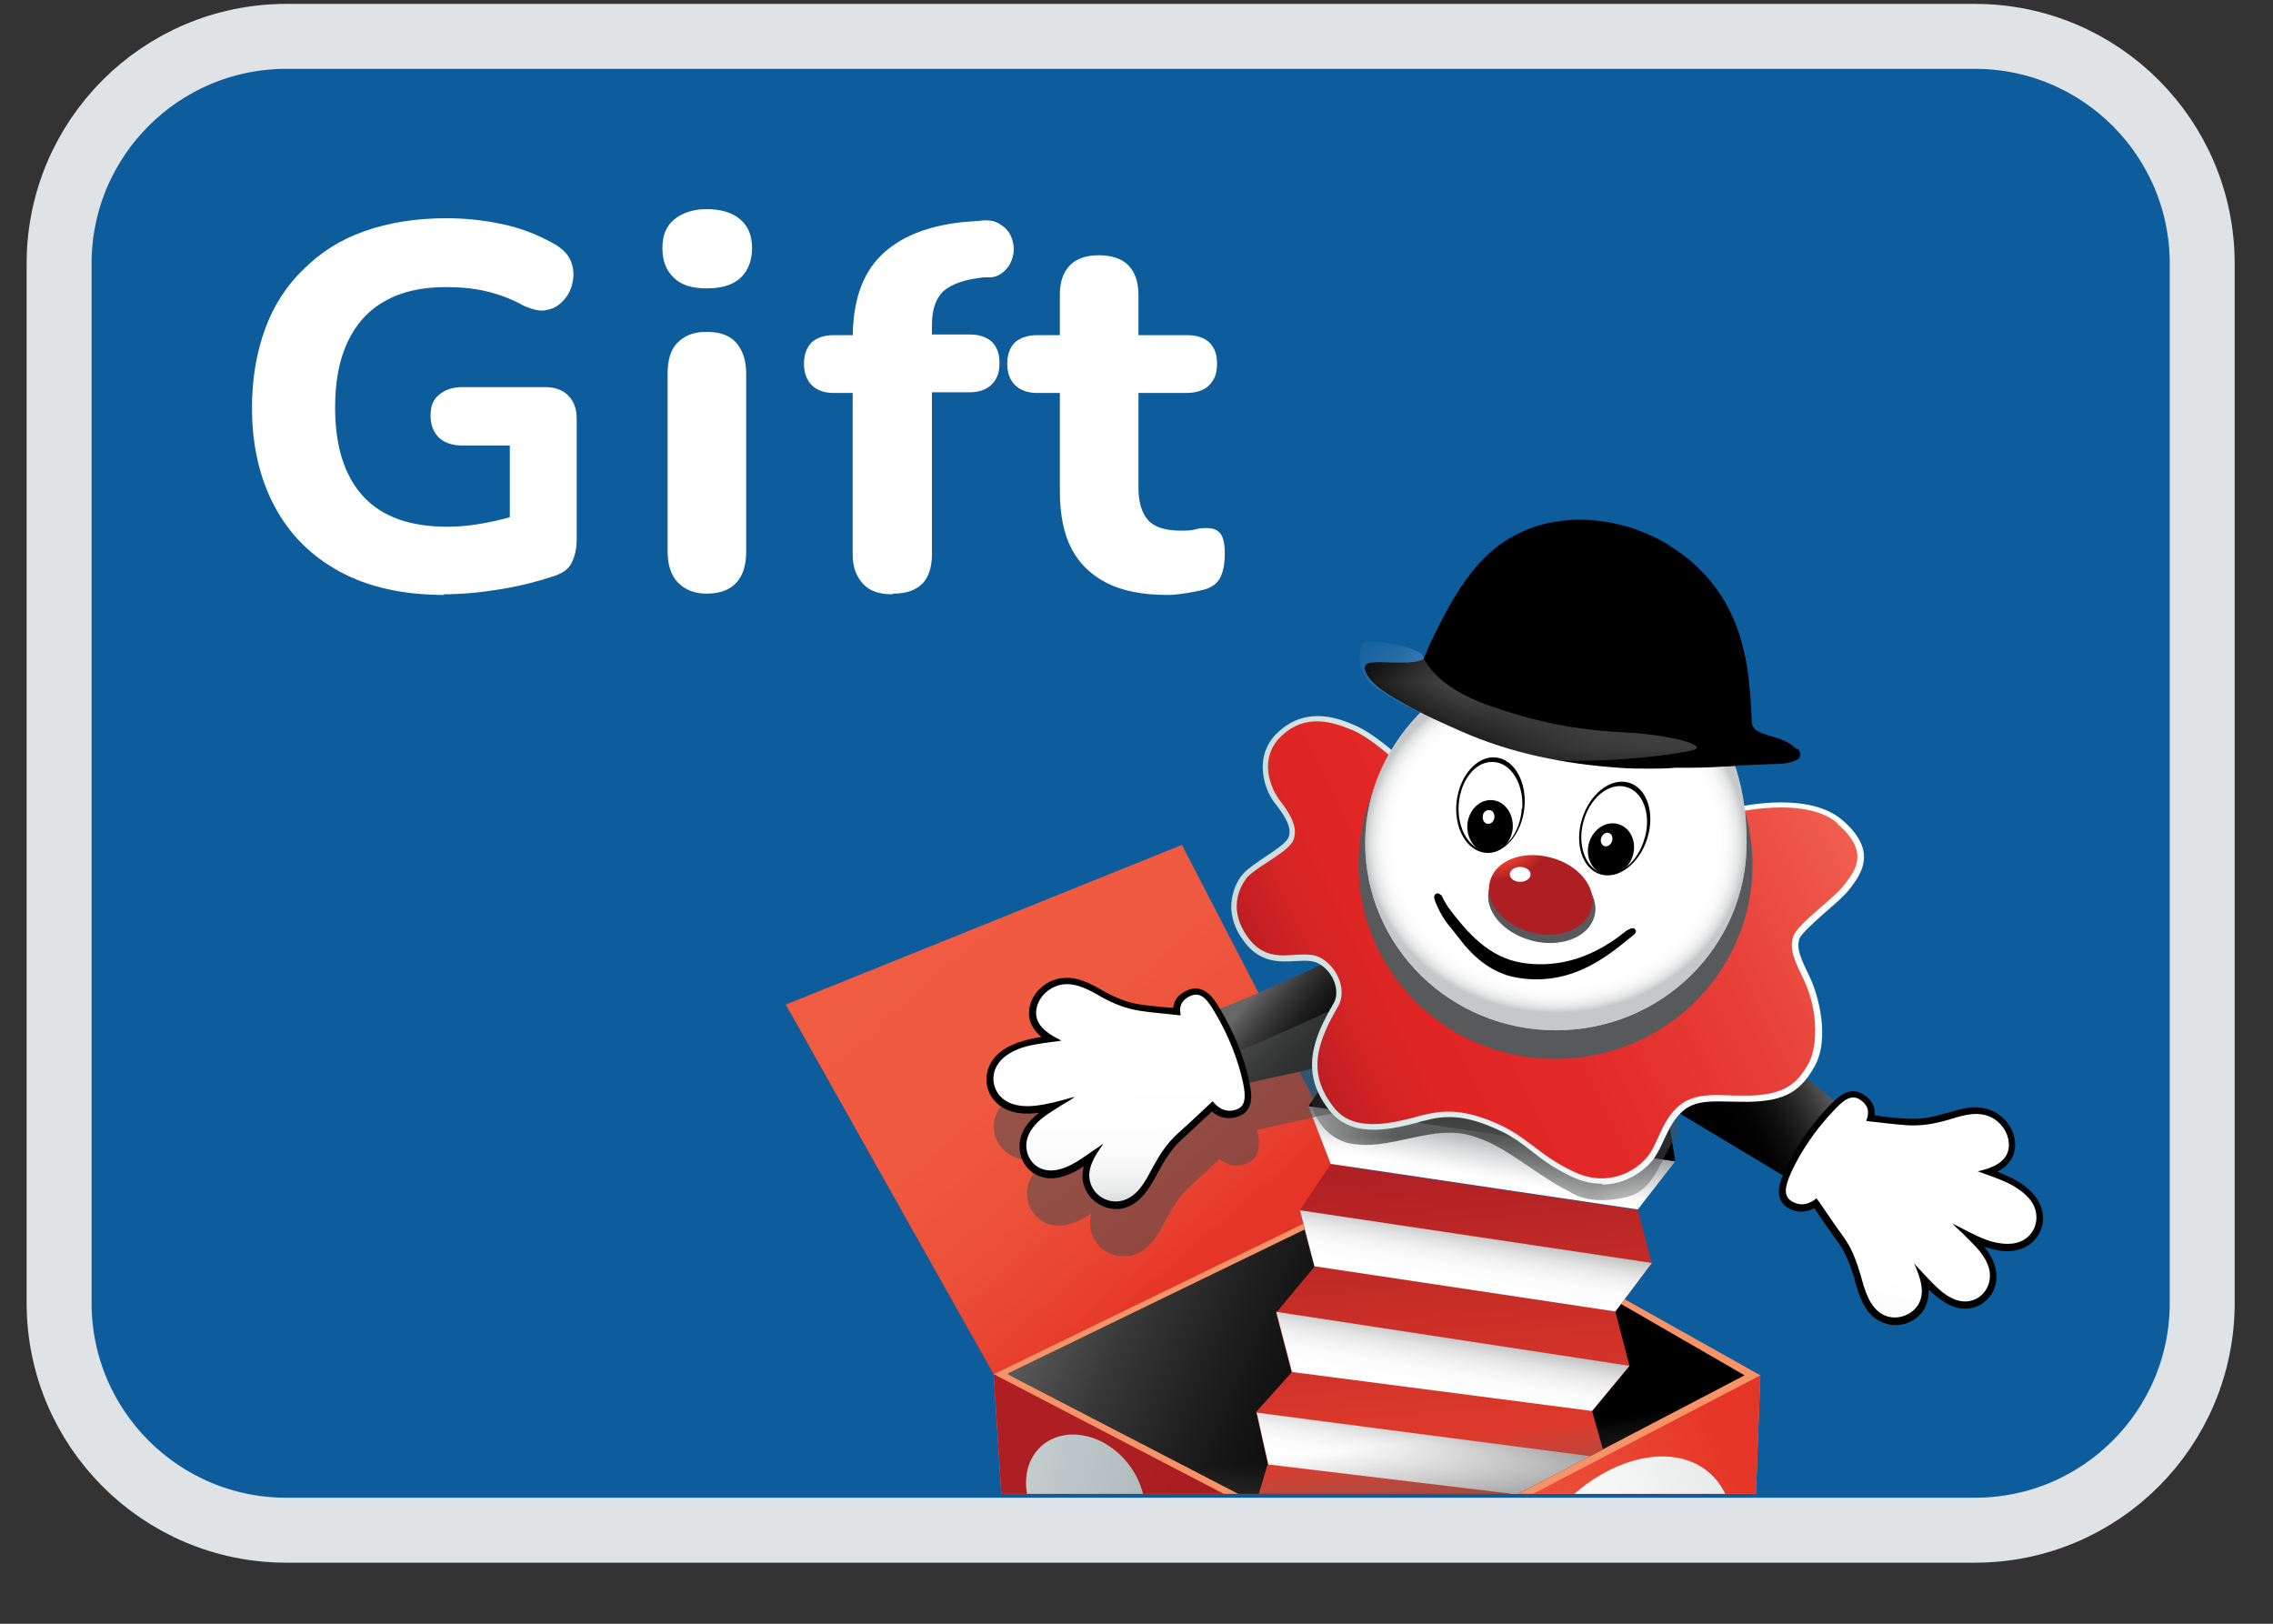 <svg width="35" height="25" viewBox="0 0 35 25" fill="none" xmlns="http://www.w3.org/2000/svg">
<rect x="0" y="0" width="35" height="25" fill="#333333" stroke="none"/>
<path d="M30.41 0.56H4.41C2.477 0.56 0.91 2.127 0.91 4.06V20.06C0.91 21.993 2.477 23.56 4.41 23.56H30.41C32.343 23.56 33.91 21.993 33.91 20.06V4.06C33.91 2.127 32.343 0.56 30.41 0.56Z" fill="#0D5D9D"/>
<path d="M30.41 0.56H4.41C2.477 0.56 0.91 2.127 0.91 4.06V20.06C0.91 21.993 2.477 23.56 4.41 23.56H30.41C32.343 23.56 33.91 21.993 33.91 20.06V4.06C33.91 2.127 32.343 0.56 30.41 0.56Z" stroke="#DFE3E6"/>
<path d="M6.84 9.16C6.21 9.16 5.67 9.04 5.23 8.8C4.79 8.56 4.46 8.23 4.23 7.8C4 7.37 3.88 6.86 3.88 6.28C3.88 5.83 3.95 5.43 4.08 5.07C4.21 4.71 4.41 4.4 4.67 4.15C4.93 3.89 5.24 3.69 5.61 3.56C5.98 3.43 6.4 3.36 6.87 3.36C7.16 3.36 7.45 3.39 7.73 3.45C8.02 3.51 8.3 3.62 8.56 3.77C8.67 3.84 8.75 3.92 8.79 4.02C8.83 4.12 8.84 4.22 8.82 4.33C8.8 4.44 8.76 4.53 8.69 4.61C8.62 4.69 8.54 4.75 8.43 4.77C8.33 4.8 8.21 4.77 8.07 4.71C7.89 4.61 7.71 4.54 7.51 4.49C7.31 4.44 7.09 4.42 6.87 4.42C6.49 4.42 6.18 4.49 5.92 4.64C5.67 4.78 5.48 4.99 5.35 5.27C5.22 5.55 5.16 5.88 5.16 6.28C5.16 6.88 5.31 7.34 5.6 7.65C5.89 7.96 6.32 8.11 6.89 8.11C7.08 8.11 7.27 8.09 7.48 8.05C7.69 8.01 7.89 7.96 8.08 7.89L7.85 8.4V6.86H7.13C6.97 6.86 6.85 6.82 6.76 6.74C6.68 6.66 6.63 6.55 6.63 6.4C6.63 6.25 6.67 6.15 6.76 6.08C6.85 6 6.97 5.96 7.13 5.96H8.38C8.54 5.96 8.66 6 8.75 6.09C8.84 6.18 8.88 6.3 8.88 6.45V8.31C8.88 8.45 8.85 8.57 8.8 8.67C8.75 8.77 8.65 8.83 8.53 8.87C8.29 8.95 8.02 9.02 7.72 9.07C7.42 9.12 7.12 9.15 6.83 9.15L6.84 9.16Z" fill="white"/>
<path d="M10.88 4.44C10.66 4.44 10.49 4.39 10.38 4.28C10.26 4.17 10.2 4.02 10.2 3.82C10.2 3.62 10.26 3.48 10.38 3.38C10.5 3.28 10.67 3.22 10.88 3.22C11.09 3.22 11.28 3.27 11.4 3.38C11.52 3.48 11.58 3.63 11.58 3.82C11.58 4.01 11.52 4.17 11.4 4.28C11.28 4.39 11.11 4.44 10.88 4.44ZM10.88 9.14C10.69 9.14 10.55 9.08 10.44 8.97C10.33 8.86 10.28 8.69 10.28 8.49V5.75C10.28 5.54 10.33 5.37 10.44 5.27C10.55 5.16 10.69 5.11 10.88 5.11C11.08 5.11 11.23 5.16 11.33 5.27C11.43 5.38 11.49 5.54 11.49 5.75V8.49C11.49 8.7 11.44 8.86 11.34 8.97C11.24 9.08 11.09 9.14 10.88 9.14Z" fill="white"/>
<path d="M13.74 9.15C13.54 9.15 13.39 9.1 13.29 8.99C13.19 8.88 13.13 8.74 13.13 8.54V6.05H12.84C12.69 6.05 12.58 6.01 12.5 5.93C12.42 5.85 12.38 5.74 12.38 5.6C12.38 5.46 12.42 5.35 12.5 5.27C12.58 5.2 12.69 5.16 12.84 5.16H13.48L13.13 5.48V5.22C13.13 4.65 13.27 4.23 13.56 3.94C13.85 3.65 14.27 3.48 14.82 3.42L15.08 3.4C15.22 3.38 15.33 3.4 15.41 3.46C15.49 3.51 15.55 3.58 15.58 3.67C15.61 3.76 15.62 3.84 15.6 3.93C15.58 4.02 15.54 4.1 15.48 4.16C15.42 4.22 15.35 4.26 15.26 4.27H15.15C14.86 4.3 14.66 4.37 14.53 4.48C14.41 4.59 14.35 4.77 14.35 5V5.28L14.21 5.15H14.93C15.08 5.15 15.19 5.19 15.27 5.26C15.35 5.34 15.39 5.44 15.39 5.59C15.39 5.74 15.35 5.84 15.27 5.92C15.19 6 15.07 6.04 14.93 6.04H14.35V8.53C14.35 8.94 14.15 9.14 13.75 9.14L13.74 9.15Z" fill="white"/>
<path d="M17.97 9.16C17.6 9.16 17.29 9.1 17.05 8.98C16.81 8.86 16.62 8.68 16.5 8.45C16.38 8.22 16.32 7.92 16.32 7.56V6.05H15.97C15.83 6.05 15.71 6.01 15.63 5.93C15.55 5.85 15.51 5.74 15.51 5.6C15.51 5.46 15.55 5.35 15.63 5.27C15.71 5.2 15.83 5.16 15.97 5.16H16.32V4.54C16.32 4.34 16.37 4.19 16.48 4.08C16.58 3.98 16.73 3.93 16.92 3.93C17.11 3.93 17.27 3.98 17.37 4.08C17.47 4.18 17.53 4.33 17.53 4.54V5.16H18.27C18.43 5.16 18.54 5.2 18.62 5.27C18.7 5.35 18.74 5.45 18.74 5.6C18.74 5.75 18.7 5.85 18.62 5.93C18.54 6.01 18.42 6.05 18.27 6.05H17.53V7.51C17.53 7.73 17.58 7.9 17.68 8.01C17.78 8.12 17.95 8.17 18.18 8.17C18.26 8.17 18.34 8.17 18.41 8.15C18.48 8.13 18.54 8.13 18.59 8.13C18.66 8.13 18.73 8.15 18.78 8.2C18.83 8.25 18.86 8.36 18.86 8.53C18.86 8.66 18.84 8.78 18.8 8.87C18.76 8.97 18.68 9.03 18.57 9.07C18.5 9.09 18.4 9.11 18.28 9.13C18.16 9.15 18.06 9.16 17.98 9.16H17.97Z" fill="white"/>
<g clip-path="url(#clip0_2147_420)">
<path d="M15.3 21.156L15.671 26.896L21.232 30.772L26.876 27.324L27.106 21.175L24.784 19.873L21.277 18.143" fill="#F79366"/>
<path d="M20.989 18.392L15.3 21.156L12.101 15.467L18.192 13.047L20.989 18.392Z" fill="#E12726"/>
<path d="M12.101 15.467L18.199 13.009L20.989 18.392L15.3 21.156L12.101 15.467Z" fill="url(#paint0_linear_2147_420)"/>
<path d="M26.876 27.324L21.232 30.772L21.226 24.24L27.107 21.175L26.876 27.324Z" fill="url(#paint1_linear_2147_420)"/>
<path d="M15.3 21.156L21.226 24.24L21.232 30.772L15.671 26.896L15.3 21.156Z" fill="url(#paint2_linear_2147_420)"/>
<path d="M15.582 21.195L21.226 24.119L26.863 21.175L24.752 19.956L21.302 18.341L15.511 21.15" fill="url(#paint3_linear_2147_420)"/>
<path d="M17.63 23.244C17.63 23.768 17.22 24.087 16.714 23.966C16.209 23.845 15.799 23.334 15.799 22.829C15.799 22.325 16.209 21.999 16.714 22.108C17.22 22.216 17.63 22.727 17.63 23.244Z" fill="url(#paint4_linear_2147_420)"/>
<path d="M26.684 23.57C26.684 24.489 25.929 25.524 24.995 25.881C24.061 26.239 23.305 25.779 23.305 24.853C23.305 23.927 24.061 22.893 24.995 22.542C25.929 22.191 26.684 22.651 26.684 23.57Z" fill="url(#paint5_linear_2147_420)"/>
<path d="M20.631 14.746L20.279 14.88C20.221 14.912 20.163 14.937 20.106 14.963C19.831 15.084 19.562 15.205 19.287 15.327C19.178 15.378 18.89 15.486 18.704 15.563C18.608 15.601 18.538 15.627 18.538 15.627L18.986 16.757L19.159 16.674V16.687L19.562 16.597C19.76 16.553 19.965 16.514 20.163 16.463L20.426 16.412L20.605 15.512L20.739 14.758L20.643 14.739L20.631 14.746Z" fill="url(#paint6_linear_2147_420)"/>
<path d="M27.561 18.162L25.52 16.936L26.633 15.876L26.671 15.825L26.735 15.71L28.354 17.038" fill="url(#paint7_linear_2147_420)"/>
<path d="M24.681 22.312L24.515 21.724L25.091 21.029L24.873 20.192L25.436 19.451L25.219 18.628L20.49 17.925L20.01 18.64L20.24 19.503L19.651 20.211L19.888 21.131L19.344 21.737L19.523 22.535L19.338 23.148C19.594 23.276 21.232 24.125 21.232 24.125C21.232 24.125 24.668 22.325 24.681 22.318V22.312Z" fill="url(#paint8_linear_2147_420)"/>
<path d="M20.016 18.634L25.436 19.445L24.873 20.192L20.24 19.496" fill="url(#paint9_linear_2147_420)"/>
<path d="M19.652 20.198L25.091 21.029L24.515 21.724L19.895 21.124" fill="url(#paint10_linear_2147_420)"/>
<path d="M19.351 21.75L24.483 22.42L23.357 23.008L19.53 22.548" fill="url(#paint11_linear_2147_420)"/>
<path d="M28.937 20.339C28.7 20.205 28.623 19.937 28.559 19.713V19.694C28.495 19.503 28.431 19.298 28.297 19.119C28.201 18.985 28.034 18.749 27.945 18.615C27.945 18.615 27.945 18.609 27.938 18.602C27.766 18.692 27.625 18.653 27.529 18.596C27.292 18.449 27.42 18.168 27.478 18.034C27.631 17.696 27.881 17.325 28.156 17.038C28.284 16.904 28.476 16.7 28.706 16.859C28.828 16.942 28.879 17.044 28.866 17.172C28.898 17.172 28.924 17.178 28.956 17.185C29.09 17.204 29.231 17.217 29.365 17.223C29.545 17.236 29.73 17.21 29.935 17.146L29.986 17.134C30.184 17.076 30.402 17.006 30.626 17.083C30.869 17.166 31.042 17.402 31.029 17.651C31.016 17.855 30.882 17.977 30.754 18.04C30.837 18.072 30.927 18.111 31.01 18.155C31.24 18.277 31.387 18.436 31.439 18.615C31.503 18.832 31.413 19.056 31.228 19.177C31.068 19.279 30.85 19.292 30.6 19.209C30.581 19.209 30.562 19.196 30.549 19.19C30.69 19.362 30.754 19.535 30.741 19.701C30.722 19.911 30.575 20.084 30.377 20.135C30.197 20.179 30.012 20.122 29.82 19.962C29.775 19.924 29.737 19.892 29.698 19.854C29.698 19.962 29.685 20.064 29.621 20.167C29.506 20.352 29.276 20.435 29.078 20.39C29.033 20.377 28.988 20.365 28.943 20.339H28.937ZM29.551 19.388C29.551 19.388 29.564 19.4 29.57 19.407C29.577 19.413 29.583 19.42 29.589 19.432C29.621 19.464 29.647 19.496 29.679 19.528C29.769 19.624 29.852 19.72 29.948 19.796C30.088 19.911 30.21 19.956 30.319 19.93C30.428 19.905 30.517 19.796 30.53 19.675C30.543 19.56 30.492 19.439 30.37 19.298C30.325 19.247 30.274 19.196 30.223 19.145L30.191 19.113C30.191 19.113 30.146 19.075 30.127 19.056C30.076 19.011 30.024 18.966 29.98 18.909L29.711 18.551L30.108 18.756C30.108 18.756 30.152 18.775 30.165 18.788L30.223 18.819C30.364 18.896 30.511 18.973 30.658 19.017C30.786 19.062 30.972 19.094 31.106 19.005C31.215 18.934 31.266 18.8 31.228 18.672C31.189 18.545 31.08 18.436 30.901 18.34C30.76 18.27 30.607 18.213 30.46 18.162L30.076 18.028L30.409 17.945C30.409 17.945 30.46 17.932 30.485 17.925C30.703 17.862 30.805 17.779 30.812 17.645C30.818 17.491 30.709 17.338 30.549 17.287C30.389 17.236 30.21 17.287 30.037 17.344L29.986 17.357C29.756 17.427 29.551 17.453 29.346 17.44C29.205 17.434 29.065 17.415 28.924 17.395C28.854 17.389 28.79 17.376 28.719 17.37L28.578 17.357L28.63 17.23C28.662 17.146 28.668 17.095 28.578 17.038C28.508 16.987 28.438 17.038 28.29 17.191C28.034 17.459 27.791 17.811 27.651 18.13C27.535 18.379 27.587 18.411 27.619 18.43C27.708 18.481 27.785 18.475 27.881 18.392L27.964 18.321L28.028 18.411C28.028 18.411 28.06 18.455 28.092 18.506C28.182 18.634 28.348 18.877 28.438 19.005C28.585 19.209 28.662 19.432 28.726 19.643V19.662C28.783 19.854 28.847 20.071 29.007 20.16C29.141 20.237 29.327 20.186 29.41 20.058C29.506 19.911 29.436 19.72 29.346 19.509L29.116 18.979L29.513 19.394L29.551 19.388Z" fill="black"/>
<path d="M28.745 17.261C28.95 17.281 29.161 17.312 29.366 17.325C29.577 17.338 29.769 17.306 29.973 17.249C30.172 17.191 30.389 17.108 30.601 17.178C30.793 17.242 30.94 17.434 30.933 17.645C30.921 17.868 30.722 17.964 30.53 18.015C30.505 18.021 30.479 18.028 30.453 18.034C30.626 18.098 30.805 18.155 30.965 18.238C31.125 18.328 31.292 18.449 31.343 18.634C31.388 18.807 31.324 18.985 31.176 19.081C31.017 19.183 30.812 19.158 30.639 19.107C30.46 19.049 30.293 18.953 30.127 18.87C30.108 18.858 30.089 18.851 30.069 18.838C30.127 18.915 30.204 18.966 30.268 19.037C30.332 19.1 30.396 19.164 30.453 19.228C30.562 19.356 30.658 19.509 30.639 19.681C30.626 19.841 30.511 19.988 30.351 20.026C30.178 20.071 30.012 19.982 29.884 19.873C29.749 19.758 29.634 19.624 29.513 19.496C29.5 19.483 29.487 19.464 29.474 19.451C29.558 19.649 29.66 19.892 29.532 20.096C29.417 20.269 29.174 20.339 28.988 20.237C28.783 20.122 28.713 19.86 28.655 19.649C28.591 19.432 28.521 19.228 28.386 19.043C28.252 18.864 27.99 18.468 27.971 18.449C27.894 18.513 27.753 18.596 27.587 18.494C27.465 18.417 27.478 18.283 27.574 18.066C27.702 17.779 27.932 17.415 28.233 17.102C28.361 16.968 28.495 16.827 28.649 16.936C28.802 17.044 28.77 17.166 28.738 17.255L28.745 17.261Z" fill="url(#paint12_linear_2147_420)"/>
<path d="M20.144 17.025L25.795 17.881L25.219 18.621L20.49 17.919" fill="url(#paint13_linear_2147_420)"/>
<g style="mix-blend-mode:multiply" opacity="0.56">
<path d="M20.739 15.467L20.387 15.601C20.33 15.633 20.272 15.659 20.215 15.684C19.939 15.806 19.671 15.927 19.396 16.048C19.3 16.093 19.076 16.182 18.896 16.253C18.8 16.093 18.653 15.863 18.404 15.972C18.269 16.029 18.193 16.119 18.18 16.246C18.148 16.246 18.122 16.246 18.09 16.24C17.956 16.227 17.815 16.214 17.681 16.195C17.502 16.17 17.329 16.106 17.137 16.004L17.092 15.978C16.913 15.876 16.714 15.767 16.478 15.787C16.222 15.812 16.004 16.01 15.966 16.253C15.934 16.457 16.036 16.597 16.151 16.693C16.062 16.706 15.972 16.725 15.883 16.751C15.627 16.821 15.454 16.942 15.364 17.108C15.255 17.306 15.294 17.549 15.454 17.702C15.588 17.836 15.799 17.894 16.055 17.868C16.075 17.868 16.094 17.868 16.113 17.862C15.934 18.002 15.838 18.149 15.819 18.315C15.793 18.526 15.902 18.73 16.081 18.819C16.247 18.902 16.439 18.883 16.663 18.768C16.714 18.743 16.759 18.717 16.804 18.685C16.778 18.788 16.772 18.896 16.817 19.011C16.893 19.215 17.092 19.343 17.303 19.343C17.348 19.343 17.399 19.337 17.444 19.324C17.706 19.247 17.841 18.998 17.943 18.794L17.956 18.775C18.052 18.596 18.161 18.417 18.327 18.264C18.448 18.155 18.66 17.957 18.775 17.849C18.775 17.849 18.775 17.849 18.781 17.843C18.928 17.97 19.076 17.957 19.184 17.919C19.44 17.83 19.389 17.542 19.357 17.396L19.671 17.325C19.869 17.281 20.074 17.242 20.272 17.191L20.535 17.14L20.714 16.24L20.848 15.486L20.752 15.467H20.739Z" fill="#4D4E4E"/>
</g>
<path d="M20.151 17.032L20.483 16.521L25.417 16.987L25.66 17.019L25.795 17.881" fill="black"/>
<path d="M17.188 18.615C16.977 18.615 16.778 18.481 16.702 18.283C16.657 18.168 16.663 18.059 16.689 17.957C16.644 17.989 16.593 18.015 16.548 18.04C16.324 18.155 16.132 18.174 15.966 18.091C15.78 18.002 15.678 17.798 15.703 17.587C15.723 17.421 15.819 17.274 15.998 17.134C15.979 17.134 15.959 17.134 15.94 17.14C15.684 17.166 15.473 17.108 15.339 16.974C15.179 16.821 15.147 16.578 15.249 16.38C15.339 16.214 15.511 16.093 15.767 16.023C15.857 15.997 15.947 15.978 16.036 15.965C15.921 15.869 15.819 15.729 15.851 15.525C15.889 15.282 16.107 15.084 16.363 15.059C16.593 15.033 16.798 15.148 16.977 15.25L17.022 15.276C17.214 15.378 17.386 15.442 17.566 15.467C17.7 15.486 17.841 15.499 17.975 15.512C18.007 15.512 18.033 15.512 18.065 15.518C18.078 15.391 18.154 15.301 18.289 15.244C18.551 15.142 18.692 15.378 18.788 15.537C18.992 15.876 19.165 16.291 19.236 16.655C19.268 16.802 19.332 17.102 19.063 17.191C18.954 17.229 18.807 17.236 18.66 17.114C18.66 17.114 18.66 17.114 18.653 17.121C18.538 17.229 18.327 17.427 18.205 17.536C18.039 17.683 17.93 17.868 17.834 18.047L17.822 18.066C17.713 18.27 17.578 18.519 17.322 18.596C17.278 18.609 17.233 18.615 17.182 18.615H17.188ZM17.412 17.217L17.073 17.683C16.938 17.874 16.83 18.04 16.894 18.206C16.951 18.353 17.118 18.436 17.265 18.398C17.444 18.347 17.546 18.142 17.642 17.97L17.655 17.951C17.758 17.759 17.879 17.555 18.071 17.389C18.193 17.28 18.404 17.083 18.519 16.974C18.564 16.929 18.602 16.897 18.602 16.891L18.685 16.821L18.756 16.904C18.833 17 18.909 17.032 19.005 17C19.044 16.987 19.095 16.968 19.037 16.7C18.967 16.361 18.807 15.965 18.615 15.646C18.506 15.461 18.449 15.403 18.372 15.435C18.276 15.474 18.263 15.525 18.282 15.614L18.308 15.748L18.167 15.735C18.097 15.729 18.033 15.723 17.962 15.716C17.828 15.703 17.681 15.691 17.54 15.665C17.335 15.633 17.143 15.563 16.932 15.448L16.887 15.422C16.727 15.333 16.567 15.244 16.395 15.257C16.235 15.276 16.087 15.403 16.062 15.55C16.043 15.678 16.119 15.78 16.318 15.889C16.343 15.901 16.363 15.914 16.388 15.927L16.695 16.08L16.292 16.131C16.139 16.15 15.972 16.169 15.825 16.214C15.627 16.272 15.499 16.355 15.435 16.47C15.371 16.585 15.39 16.725 15.486 16.821C15.601 16.936 15.787 16.942 15.921 16.929C16.075 16.917 16.235 16.872 16.388 16.827L16.452 16.808C16.452 16.808 16.497 16.795 16.516 16.789L16.951 16.674L16.612 16.968C16.555 17.019 16.497 17.051 16.439 17.083C16.414 17.095 16.388 17.114 16.363 17.127L16.324 17.153C16.26 17.191 16.203 17.229 16.145 17.274C15.998 17.389 15.921 17.491 15.908 17.606C15.895 17.727 15.953 17.849 16.055 17.9C16.158 17.951 16.286 17.932 16.446 17.849C16.555 17.791 16.657 17.721 16.766 17.645C16.804 17.619 16.836 17.593 16.874 17.568C16.887 17.561 16.894 17.555 16.9 17.549C16.906 17.549 16.913 17.536 16.926 17.529L17.406 17.204L17.412 17.217Z" fill="black"/>
<path d="M18.173 15.633C17.969 15.608 17.757 15.595 17.553 15.563C17.348 15.531 17.162 15.461 16.977 15.359C16.797 15.257 16.599 15.135 16.382 15.155C16.183 15.174 15.991 15.333 15.959 15.538C15.921 15.755 16.1 15.895 16.273 15.985C16.298 15.997 16.324 16.01 16.343 16.023C16.158 16.048 15.979 16.067 15.799 16.112C15.62 16.163 15.434 16.253 15.345 16.419C15.262 16.572 15.287 16.764 15.415 16.891C15.55 17.025 15.755 17.044 15.934 17.025C16.119 17.006 16.305 16.955 16.484 16.904C16.503 16.898 16.529 16.891 16.548 16.885C16.478 16.949 16.388 16.987 16.311 17.038C16.234 17.089 16.158 17.134 16.087 17.185C15.953 17.287 15.831 17.415 15.806 17.587C15.787 17.747 15.863 17.913 16.011 17.983C16.17 18.06 16.35 18.009 16.497 17.932C16.657 17.849 16.791 17.74 16.938 17.645C16.957 17.632 16.97 17.619 16.989 17.613C16.861 17.791 16.714 18.009 16.797 18.232C16.868 18.43 17.092 18.545 17.297 18.481C17.527 18.411 17.642 18.175 17.745 17.983C17.853 17.785 17.969 17.6 18.141 17.447C18.308 17.3 18.653 16.974 18.672 16.955C18.736 17.032 18.852 17.147 19.037 17.083C19.172 17.038 19.191 16.904 19.14 16.668C19.076 16.361 18.928 15.953 18.704 15.582C18.608 15.423 18.506 15.257 18.333 15.333C18.161 15.41 18.161 15.531 18.18 15.627L18.173 15.633Z" fill="url(#paint14_linear_2147_420)"/>
<path style="mix-blend-mode:multiply" opacity="0.8" d="M26.006 21.622L21.238 24.125L17.988 22.44L26.006 21.622Z" fill="url(#paint15_linear_2147_420)"/>
<mask id="mask0_2147_420" style="mask-type:luminance" maskUnits="userSpaceOnUse" x="20" y="16" width="6" height="3">
<path d="M25.526 16.342L25.795 17.887L25.206 18.622L20.496 17.919L20.208 17.217L20.164 17.038L20.515 16.412L25.526 16.342Z" fill="white"/>
</mask>
<g mask="url(#mask0_2147_420)">
<g style="mix-blend-mode:multiply" opacity="0.92">
<path d="M20.164 16.815C20.196 17.166 20.368 17.472 20.733 17.593C21.399 17.759 22.07 17.262 22.736 17.511C23.235 17.677 23.651 18.092 24.157 18.341C24.406 18.507 24.739 18.507 25.072 18.424C25.52 18.296 25.577 17.772 25.846 17.459L25.795 16.795L20.567 16.546L20.164 16.815Z" fill="#4D4E4E"/>
</g>
</g>
<path d="M24.668 18.226C24.521 18.226 24.361 18.194 24.188 18.111C23.913 17.977 23.741 17.849 23.581 17.721C23.414 17.593 23.261 17.472 22.998 17.364C22.486 17.14 22.192 17.185 21.91 17.261C21.891 17.261 21.866 17.274 21.84 17.281C21.494 17.37 20.855 17.542 20.503 17.134C19.984 16.527 20.234 15.965 20.535 15.448C20.643 15.263 20.535 14.963 20.304 14.835C20.215 14.784 20.093 14.79 19.952 14.797C19.709 14.81 19.415 14.829 19.172 14.516C19.005 14.305 18.935 14.075 18.967 13.852C18.999 13.622 19.114 13.482 19.152 13.443C19.229 13.36 19.351 13.284 19.479 13.194C19.626 13.098 19.799 12.983 19.837 12.9C19.907 12.747 19.779 12.556 19.639 12.377C19.53 12.243 19.459 12.051 19.447 11.879C19.427 11.636 19.511 11.419 19.696 11.259C20.138 10.857 20.65 11.074 20.867 11.17C21.174 11.298 21.584 11.681 21.597 11.7C21.821 11.911 21.725 12.319 21.578 12.607C21.514 12.728 21.002 13.788 21.853 14.752C22.704 15.704 23.869 15.895 24.649 15.659C25.5 15.403 26.127 14.797 26.402 13.96C26.678 13.13 26.55 12.549 26.55 12.543C26.543 12.505 26.562 12.473 26.601 12.46C26.652 12.447 27.797 12.147 28.361 12.62C28.917 13.092 28.661 13.443 28.508 13.654L28.482 13.686C28.412 13.782 28.271 13.903 28.117 14.037C27.951 14.184 27.74 14.369 27.708 14.452C27.657 14.605 27.727 14.752 27.868 15.046C27.996 15.308 28.181 15.984 27.945 16.412C27.733 16.795 27.497 16.936 27.017 16.961C26.889 16.968 26.767 16.961 26.652 16.961C26.37 16.955 26.127 16.942 25.942 17.083C25.782 17.204 25.705 17.376 25.628 17.536C25.577 17.645 25.526 17.759 25.449 17.862C25.315 18.028 25.033 18.238 24.668 18.238V18.226ZM22.32 17.064C22.518 17.064 22.755 17.108 23.056 17.236C23.331 17.357 23.491 17.479 23.664 17.613C23.824 17.734 23.984 17.862 24.246 17.983C24.771 18.232 25.187 17.964 25.347 17.759C25.411 17.677 25.462 17.574 25.507 17.466C25.583 17.293 25.673 17.102 25.859 16.961C26.083 16.789 26.358 16.802 26.652 16.808C26.767 16.808 26.889 16.814 27.01 16.808C27.439 16.783 27.638 16.668 27.823 16.329C27.932 16.125 27.983 15.589 27.74 15.084C27.599 14.797 27.51 14.605 27.574 14.395C27.612 14.28 27.772 14.133 28.021 13.916C28.162 13.794 28.303 13.667 28.367 13.584L28.393 13.552C28.54 13.347 28.725 13.098 28.265 12.703C27.829 12.332 26.927 12.498 26.691 12.556C26.716 12.734 26.767 13.264 26.53 13.979C26.236 14.861 25.583 15.493 24.688 15.761C23.869 16.01 22.64 15.812 21.75 14.816C20.835 13.788 21.386 12.645 21.456 12.517C21.59 12.262 21.661 11.924 21.507 11.777C21.507 11.777 21.098 11.394 20.816 11.272C20.496 11.138 20.119 11.036 19.786 11.342C19.415 11.681 19.632 12.134 19.747 12.281C19.914 12.498 20.061 12.728 19.965 12.945C19.914 13.066 19.741 13.181 19.555 13.296C19.44 13.373 19.319 13.45 19.255 13.52C19.242 13.539 18.896 13.916 19.287 14.42C19.485 14.675 19.722 14.663 19.952 14.65C20.106 14.644 20.253 14.631 20.381 14.707C20.675 14.873 20.81 15.257 20.663 15.505C20.375 16.004 20.157 16.495 20.618 17.038C20.912 17.383 21.501 17.23 21.814 17.14C21.84 17.134 21.866 17.127 21.885 17.121C22.026 17.083 22.166 17.057 22.326 17.057L22.32 17.064Z" fill="url(#paint16_linear_2147_420)"/>
<path d="M28.297 12.677C27.849 12.294 26.946 12.46 26.684 12.517H26.646V12.568C26.678 12.76 26.716 13.277 26.486 13.973C26.198 14.835 25.551 15.461 24.668 15.729C23.862 15.972 22.653 15.78 21.776 14.797C20.88 13.788 21.424 12.677 21.488 12.549C21.635 12.268 21.699 11.917 21.526 11.751L21.514 11.738C21.443 11.668 21.085 11.349 20.822 11.24C20.49 11.1 20.099 10.998 19.747 11.317C19.351 11.675 19.581 12.16 19.703 12.319C19.863 12.524 19.997 12.741 19.914 12.939C19.863 13.047 19.696 13.156 19.523 13.271C19.402 13.347 19.28 13.43 19.21 13.501C19.197 13.52 18.826 13.928 19.235 14.458C19.447 14.733 19.709 14.72 19.939 14.701C20.087 14.695 20.227 14.682 20.343 14.752C20.611 14.905 20.739 15.263 20.605 15.493C20.311 16.004 20.087 16.508 20.56 17.076C20.874 17.447 21.475 17.281 21.802 17.198C21.827 17.191 21.853 17.185 21.872 17.178C22.019 17.14 22.153 17.115 22.307 17.115C22.525 17.115 22.755 17.172 23.024 17.287C23.293 17.402 23.452 17.53 23.625 17.657C23.785 17.779 23.952 17.906 24.22 18.034C24.38 18.111 24.527 18.143 24.662 18.143C25.001 18.143 25.257 17.951 25.372 17.804C25.443 17.715 25.487 17.613 25.539 17.498C25.615 17.332 25.698 17.146 25.878 17.006C26.089 16.846 26.358 16.853 26.646 16.866C26.761 16.866 26.882 16.872 27.004 16.866C27.452 16.84 27.663 16.712 27.855 16.361C27.97 16.15 28.021 15.595 27.772 15.078C27.637 14.797 27.548 14.618 27.612 14.42C27.644 14.318 27.81 14.165 28.047 13.96C28.188 13.839 28.335 13.711 28.399 13.622L28.425 13.59C28.578 13.386 28.783 13.098 28.29 12.683L28.297 12.677Z" fill="url(#paint17_linear_2147_420)"/>
<g style="mix-blend-mode:multiply">
<path d="M26.985 13.316C26.985 14.963 25.628 16.304 23.952 16.304C22.275 16.304 20.919 14.969 20.919 13.316C20.919 11.662 22.275 10.327 23.952 10.327C25.628 10.327 26.985 11.662 26.985 13.316Z" fill="#58595B"/>
</g>
<path d="M26.895 12.977C26.895 14.573 25.583 15.863 23.958 15.863C22.333 15.863 21.021 14.573 21.021 12.977C21.021 11.381 22.448 10.014 24.067 10.091C26.108 10.187 26.895 11.381 26.895 12.977Z" fill="white"/>
<path d="M26.895 12.977C26.895 14.573 25.583 15.863 23.958 15.863C22.333 15.863 21.021 14.573 21.021 12.977C21.021 11.381 22.448 10.014 24.067 10.091C26.108 10.187 26.895 11.381 26.895 12.977Z" fill="url(#paint18_radial_2147_420)"/>
<path d="M23.472 12.447C23.427 12.849 23.158 13.156 22.87 13.13C22.582 13.098 22.384 12.747 22.429 12.345C22.474 11.943 22.742 11.636 23.03 11.662C23.318 11.687 23.517 12.045 23.472 12.447Z" fill="black"/>
<path d="M23.433 12.447C23.408 12.83 23.171 13.124 22.902 13.105C22.634 13.092 22.435 12.766 22.461 12.39C22.486 12.013 22.723 11.713 22.998 11.732C23.267 11.745 23.465 12.07 23.44 12.447H23.433Z" fill="white"/>
<path d="M23.293 12.76C23.267 12.984 23.094 13.143 22.902 13.124C22.71 13.105 22.576 12.907 22.595 12.684C22.621 12.46 22.794 12.3 22.985 12.32C23.177 12.339 23.312 12.537 23.293 12.76Z" fill="black"/>
<path d="M22.141 13.75C22.141 13.75 22.185 13.775 22.198 13.788C22.211 13.807 22.217 13.833 22.23 13.852C22.256 13.896 22.275 13.935 22.307 13.979C22.601 14.369 22.928 14.739 23.427 14.822C23.894 14.899 24.451 14.809 25.027 14.343C25.059 14.318 25.135 14.273 25.167 14.299C25.225 14.343 25.167 14.388 25.091 14.446C24.739 14.733 24.182 15.193 23.356 15.052C22.806 14.956 22.512 14.497 22.397 14.356C22.365 14.312 22.326 14.267 22.294 14.229C22.192 14.101 22.083 13.871 22.083 13.813C22.083 13.788 22.096 13.762 22.128 13.756H22.141V13.75Z" fill="black"/>
<path d="M25.366 12.907C25.244 13.296 24.924 13.545 24.643 13.462C24.368 13.379 24.24 12.996 24.361 12.607C24.483 12.217 24.803 11.968 25.084 12.051C25.36 12.134 25.488 12.517 25.366 12.907Z" fill="black"/>
<path d="M25.327 12.894C25.231 13.264 24.937 13.507 24.681 13.443C24.419 13.379 24.284 13.022 24.38 12.658C24.476 12.287 24.771 12.045 25.033 12.115C25.295 12.179 25.43 12.53 25.327 12.9V12.894Z" fill="white"/>
<path d="M25.142 13.175C25.078 13.386 24.873 13.513 24.688 13.456C24.502 13.398 24.406 13.181 24.47 12.971C24.534 12.76 24.739 12.632 24.924 12.69C25.11 12.747 25.206 12.964 25.142 13.175Z" fill="black"/>
<g style="mix-blend-mode:multiply" opacity="0.69">
<path d="M26.902 13.392C26.716 15.103 25.257 16.335 23.645 16.15C22.032 15.965 20.867 14.426 21.053 12.722C21.238 11.017 22.857 9.778 24.476 9.963C26.095 10.148 27.087 11.687 26.908 13.392H26.902Z" fill="url(#paint19_radial_2147_420)"/>
</g>
<g style="mix-blend-mode:multiply">
<path d="M24.553 14.101C24.47 14.427 24.041 14.599 23.593 14.484C23.145 14.369 22.845 14.018 22.928 13.692C23.011 13.367 23.44 13.194 23.887 13.309C24.335 13.424 24.636 13.775 24.553 14.101Z" fill="#58595B"/>
</g>
<path d="M24.508 13.979C24.432 14.299 24.016 14.471 23.581 14.356C23.145 14.248 22.857 13.896 22.941 13.577C23.017 13.258 23.433 13.086 23.869 13.201C24.304 13.309 24.592 13.66 24.508 13.979Z" fill="url(#paint20_radial_2147_420)"/>
<path d="M23.568 13.462C23.568 13.526 23.497 13.577 23.408 13.577C23.318 13.577 23.248 13.526 23.248 13.462C23.248 13.399 23.318 13.348 23.408 13.348C23.497 13.348 23.568 13.399 23.568 13.462Z" fill="white"/>
<path d="M27.669 11.54C27.593 11.457 27.477 11.4 27.369 11.362C27.324 11.349 27.279 11.336 27.228 11.323C27.17 11.298 27.106 11.285 27.049 11.247C27.004 11.221 26.985 11.177 26.972 11.125C26.972 11.1 26.972 11.074 26.972 11.049C26.965 10.915 26.959 10.781 26.946 10.653C26.933 10.525 26.921 10.391 26.901 10.263C26.882 10.136 26.85 10.008 26.818 9.887C26.786 9.765 26.742 9.644 26.69 9.523C26.639 9.408 26.582 9.293 26.511 9.184C26.441 9.076 26.364 8.974 26.281 8.878C26.191 8.782 26.095 8.686 25.993 8.603C25.89 8.52 25.775 8.444 25.666 8.373C25.551 8.303 25.43 8.246 25.302 8.195C25.174 8.144 25.046 8.099 24.918 8.073C24.79 8.041 24.655 8.022 24.521 8.01C24.393 7.997 24.259 7.997 24.131 8.01C24.003 8.022 23.875 8.041 23.753 8.073C23.632 8.105 23.516 8.15 23.408 8.201C23.299 8.252 23.19 8.316 23.094 8.386C22.998 8.456 22.902 8.539 22.819 8.629C22.729 8.718 22.652 8.82 22.576 8.923C22.499 9.031 22.429 9.14 22.365 9.248C22.294 9.363 22.237 9.484 22.173 9.599C22.115 9.721 22.051 9.842 21.993 9.97L21.949 10.085C21.949 10.085 21.929 10.123 21.923 10.136C21.904 10.161 21.897 10.161 21.872 10.168C21.801 10.193 21.757 10.193 21.68 10.2C21.603 10.2 21.533 10.2 21.456 10.2C21.456 10.206 21.238 10.187 21.142 10.2C21.078 10.2 21.002 10.225 21.014 10.302C21.072 10.538 21.45 10.736 21.642 10.845C21.917 11.004 22.211 11.132 22.499 11.259C23.26 11.598 24.099 11.764 24.931 11.821C25.084 11.834 25.244 11.834 25.398 11.834C25.532 11.834 25.66 11.834 25.794 11.821C26.044 11.821 26.294 11.821 26.543 11.802C26.639 11.802 26.735 11.79 26.825 11.783C26.94 11.777 27.215 11.77 27.247 11.764C27.375 11.764 27.516 11.764 27.637 11.713C27.74 11.675 27.746 11.598 27.676 11.521L27.669 11.54Z" fill="black"/>
<mask id="mask1_2147_420" style="mask-type:luminance" maskUnits="userSpaceOnUse" x="21" y="8" width="7" height="4">
<path d="M27.669 11.54C27.593 11.457 27.477 11.4 27.369 11.362C27.324 11.349 27.279 11.336 27.228 11.323C27.17 11.298 27.106 11.285 27.049 11.247C27.004 11.221 26.985 11.177 26.972 11.125C26.972 11.1 26.972 11.074 26.972 11.049C26.965 10.915 26.959 10.781 26.946 10.653C26.933 10.525 26.921 10.391 26.901 10.263C26.882 10.136 26.85 10.008 26.818 9.887C26.786 9.765 26.742 9.644 26.69 9.523C26.639 9.408 26.582 9.293 26.511 9.184C26.441 9.076 26.364 8.974 26.281 8.878C26.191 8.782 26.095 8.686 25.993 8.603C25.89 8.52 25.775 8.444 25.666 8.373C25.551 8.303 25.43 8.246 25.302 8.195C25.174 8.144 25.046 8.099 24.918 8.073C24.79 8.041 24.655 8.022 24.521 8.01C24.393 7.997 24.259 7.997 24.131 8.01C24.003 8.022 23.875 8.041 23.753 8.073C23.632 8.105 23.516 8.15 23.408 8.201C23.299 8.252 23.19 8.316 23.094 8.386C22.998 8.456 22.902 8.539 22.819 8.629C22.729 8.718 22.652 8.82 22.576 8.923C22.499 9.031 22.429 9.14 22.365 9.248C22.294 9.363 22.237 9.484 22.173 9.599C22.115 9.721 22.051 9.842 21.993 9.97L21.949 10.085C21.949 10.085 21.929 10.123 21.923 10.136C21.904 10.161 21.897 10.161 21.872 10.168C21.801 10.193 21.757 10.193 21.68 10.2C21.603 10.2 21.533 10.2 21.456 10.2C21.456 10.206 21.238 10.187 21.142 10.2C21.078 10.2 21.002 10.225 21.014 10.302C21.072 10.538 21.45 10.736 21.642 10.845C21.917 11.004 22.211 11.132 22.499 11.259C23.26 11.598 24.099 11.764 24.931 11.821C25.084 11.834 25.244 11.834 25.398 11.834C25.532 11.834 25.66 11.834 25.794 11.821C26.044 11.821 26.294 11.821 26.543 11.802C26.639 11.802 26.735 11.79 26.825 11.783C26.94 11.777 27.215 11.77 27.247 11.764C27.375 11.764 27.516 11.764 27.637 11.713C27.74 11.675 27.746 11.598 27.676 11.521L27.669 11.54Z" fill="white"/>
</mask>
<g mask="url(#mask1_2147_420)">
<g opacity="0.3">
<path d="M20.982 9.887C21.437 9.855 21.865 10.021 21.897 10.078C21.929 10.136 22.064 10.564 22.947 10.87C23.83 11.177 24.438 11.247 25.059 11.279C25.679 11.311 26.39 11.483 26.031 11.56C25.673 11.636 24.412 11.796 23.51 11.662C23.107 11.598 21.354 10.793 21.085 10.5C20.816 10.206 20.989 9.887 20.989 9.887H20.982Z" fill="white"/>
</g>
<path opacity="0.5" d="M23.785 9.695C24.446 9.695 24.982 9.161 24.982 8.501C24.982 7.842 24.446 7.307 23.785 7.307C23.124 7.307 22.589 7.842 22.589 8.501C22.589 9.161 23.124 9.695 23.785 9.695Z" fill="url(#paint21_radial_2147_420)"/>
</g>
<path d="M23.011 12.588C23.005 12.645 22.96 12.69 22.909 12.683C22.858 12.683 22.826 12.626 22.832 12.569C22.832 12.511 22.883 12.466 22.934 12.473C22.985 12.473 23.017 12.53 23.011 12.588Z" fill="white"/>
<path d="M24.822 12.952C24.803 13.009 24.752 13.041 24.707 13.028C24.662 13.015 24.636 12.958 24.656 12.9C24.675 12.843 24.726 12.811 24.771 12.824C24.816 12.837 24.841 12.894 24.822 12.952Z" fill="white"/>
</g>
<defs>
<linearGradient id="paint0_linear_2147_420" x1="18.999" y1="19.656" x2="14.32" y2="14.282" gradientUnits="userSpaceOnUse">
<stop offset="0.07" stop-color="#E53528"/>
<stop offset="0.19" stop-color="#E8412F"/>
<stop offset="0.4" stop-color="#EC5039"/>
<stop offset="0.64" stop-color="#EF593F"/>
<stop offset="1" stop-color="#F05C41"/>
</linearGradient>
<linearGradient id="paint1_linear_2147_420" x1="28.623" y1="24.17" x2="21.122" y2="27.214" gradientUnits="userSpaceOnUse">
<stop offset="0.12" stop-color="#E53528"/>
<stop offset="0.14" stop-color="#E53628"/>
<stop offset="0.43" stop-color="#EB4B36"/>
<stop offset="0.72" stop-color="#EE573E"/>
<stop offset="1" stop-color="#F05C41"/>
</linearGradient>
<linearGradient id="paint2_linear_2147_420" x1="21.526" y1="27.644" x2="15.696" y2="24.626" gradientUnits="userSpaceOnUse">
<stop stop-color="#95171A"/>
<stop offset="1" stop-color="#AE1F23"/>
</linearGradient>
<linearGradient id="paint3_linear_2147_420" x1="15.991" y1="18.934" x2="23.166" y2="22.068" gradientUnits="userSpaceOnUse">
<stop stop-color="#676767"/>
<stop offset="0.06" stop-color="#595959"/>
<stop offset="0.23" stop-color="#393939"/>
<stop offset="0.41" stop-color="#202020"/>
<stop offset="0.59" stop-color="#0E0E0E"/>
<stop offset="0.78" stop-color="#030303"/>
<stop offset="1"/>
</linearGradient>
<linearGradient id="paint4_linear_2147_420" x1="21.392" y1="24.011" x2="14.476" y2="22.561" gradientUnits="userSpaceOnUse">
<stop offset="0.04" stop-color="#8B999B"/>
<stop offset="1" stop-color="#D2D9DA"/>
</linearGradient>
<linearGradient id="paint5_linear_2147_420" x1="27.337" y1="23.187" x2="20.904" y2="26.026" gradientUnits="userSpaceOnUse">
<stop stop-color="#E1E5E5"/>
<stop offset="0.06" stop-color="#E6E9E9"/>
<stop offset="0.28" stop-color="#F4F5F5"/>
<stop offset="0.54" stop-color="#FCFCFC"/>
<stop offset="1" stop-color="white"/>
</linearGradient>
<linearGradient id="paint6_linear_2147_420" x1="20.695" y1="16.45" x2="19.308" y2="15.305" gradientUnits="userSpaceOnUse">
<stop/>
<stop offset="0.22" stop-color="#030303"/>
<stop offset="0.41" stop-color="#0E0E0E"/>
<stop offset="0.59" stop-color="#202020"/>
<stop offset="0.77" stop-color="#393939"/>
<stop offset="0.94" stop-color="#595959"/>
<stop offset="1" stop-color="#676767"/>
</linearGradient>
<linearGradient id="paint7_linear_2147_420" x1="26.55" y1="17.261" x2="28.052" y2="16.441" gradientUnits="userSpaceOnUse">
<stop/>
<stop offset="0.22" stop-color="#030303"/>
<stop offset="0.41" stop-color="#0E0E0E"/>
<stop offset="0.59" stop-color="#202020"/>
<stop offset="0.77" stop-color="#393939"/>
<stop offset="0.94" stop-color="#595959"/>
<stop offset="1" stop-color="#676767"/>
</linearGradient>
<linearGradient id="paint8_linear_2147_420" x1="22.627" y1="23.998" x2="22.085" y2="17.778" gradientUnits="userSpaceOnUse">
<stop stop-color="#EE442F"/>
<stop offset="0.33" stop-color="#DC392B"/>
<stop offset="1" stop-color="#AE1F23"/>
</linearGradient>
<linearGradient id="paint9_linear_2147_420" x1="22.736" y1="18.973" x2="22.577" y2="19.905" gradientUnits="userSpaceOnUse">
<stop stop-color="#BFBFBF"/>
<stop offset="0.08" stop-color="#CCCCCC"/>
<stop offset="0.24" stop-color="#E3E3E3"/>
<stop offset="0.41" stop-color="#F2F2F2"/>
<stop offset="0.61" stop-color="#FCFCFC"/>
<stop offset="0.89" stop-color="white"/>
</linearGradient>
<linearGradient id="paint10_linear_2147_420" x1="22.384" y1="20.55" x2="22.212" y2="21.533" gradientUnits="userSpaceOnUse">
<stop stop-color="#BFBFBF"/>
<stop offset="0.08" stop-color="#CCCCCC"/>
<stop offset="0.24" stop-color="#E3E3E3"/>
<stop offset="0.42" stop-color="#F2F2F2"/>
<stop offset="0.62" stop-color="#FCFCFC"/>
<stop offset="0.9" stop-color="white"/>
</linearGradient>
<linearGradient id="paint11_linear_2147_420" x1="21.936" y1="21.974" x2="21.764" y2="22.944" gradientUnits="userSpaceOnUse">
<stop stop-color="#BFBFBF"/>
<stop offset="0.08" stop-color="#CCCCCC"/>
<stop offset="0.23" stop-color="#E3E3E3"/>
<stop offset="0.4" stop-color="#F2F2F2"/>
<stop offset="0.6" stop-color="#FCFCFC"/>
<stop offset="0.86" stop-color="white"/>
</linearGradient>
<linearGradient id="paint12_linear_2147_420" x1="28.754" y1="21.693" x2="29.59" y2="18.195" gradientUnits="userSpaceOnUse">
<stop offset="0.05" stop-color="#AAACAF"/>
<stop offset="0.07" stop-color="#B5B7B9"/>
<stop offset="0.15" stop-color="#D0D1D2"/>
<stop offset="0.22" stop-color="#E4E5E6"/>
<stop offset="0.31" stop-color="#F3F3F4"/>
<stop offset="0.41" stop-color="#FCFCFC"/>
<stop offset="0.58" stop-color="white"/>
</linearGradient>
<linearGradient id="paint13_linear_2147_420" x1="22.979" y1="17.383" x2="22.813" y2="18.328" gradientUnits="userSpaceOnUse">
<stop offset="0.04" stop-color="#A4A7A9"/>
<stop offset="0.12" stop-color="#B1B4B5"/>
<stop offset="0.43" stop-color="#DBDCDD"/>
<stop offset="0.66" stop-color="#F5F5F5"/>
<stop offset="0.8" stop-color="white"/>
</linearGradient>
<linearGradient id="paint14_linear_2147_420" x1="17.284" y1="19.388" x2="17.214" y2="15.793" gradientUnits="userSpaceOnUse">
<stop offset="0.14" stop-color="#A9ACAE"/>
<stop offset="0.19" stop-color="#C3C5C7"/>
<stop offset="0.24" stop-color="#D9DADB"/>
<stop offset="0.3" stop-color="#EAEBEB"/>
<stop offset="0.38" stop-color="#F6F6F6"/>
<stop offset="0.48" stop-color="#FDFDFD"/>
<stop offset="0.78" stop-color="white"/>
</linearGradient>
<linearGradient id="paint15_linear_2147_420" x1="22.205" y1="23.704" x2="22.014" y2="22.165" gradientUnits="userSpaceOnUse">
<stop stop-color="#4D4E4E"/>
<stop offset="1" stop-color="#676767" stop-opacity="0"/>
</linearGradient>
<linearGradient id="paint16_linear_2147_420" x1="18.954" y1="14.624" x2="28.693" y2="14.624" gradientUnits="userSpaceOnUse">
<stop stop-color="#C9DBDB"/>
<stop offset="0.08" stop-color="#CFDFDF"/>
<stop offset="0.43" stop-color="#E9F0F0"/>
<stop offset="0.75" stop-color="#F9FBFB"/>
<stop offset="1" stop-color="white"/>
</linearGradient>
<linearGradient id="paint17_linear_2147_420" x1="28.034" y1="11.924" x2="19.914" y2="15.89" gradientUnits="userSpaceOnUse">
<stop stop-color="#F05E4E"/>
<stop offset="0.26" stop-color="#E8423A"/>
<stop offset="0.52" stop-color="#E32E2B"/>
<stop offset="0.7" stop-color="#E12726"/>
<stop offset="0.82" stop-color="#DE2625"/>
<stop offset="0.9" stop-color="#D52425"/>
<stop offset="0.97" stop-color="#C62023"/>
<stop offset="1" stop-color="#BC1E23"/>
</linearGradient>
<radialGradient id="paint18_radial_2147_420" cx="0" cy="0" r="1" gradientUnits="userSpaceOnUse" gradientTransform="translate(23.958 12.974) scale(2.918 2.62)">
<stop offset="0.31" stop-color="white" stop-opacity="0"/>
<stop offset="0.61" stop-color="#FEFEFE" stop-opacity="0"/>
<stop offset="0.74" stop-color="#FDFDFD" stop-opacity="0.04"/>
<stop offset="0.82" stop-color="#FCFCFC" stop-opacity="0.08"/>
<stop offset="0.87" stop-color="#F3F3F3" stop-opacity="0.11"/>
<stop offset="0.92" stop-color="#D9DADA" stop-opacity="0.21"/>
<stop offset="0.97" stop-color="#AEB0B1" stop-opacity="0.37"/>
<stop offset="1" stop-color="#8D8F91" stop-opacity="0.5"/>
</radialGradient>
<radialGradient id="paint19_radial_2147_420" cx="0" cy="0" r="1" gradientUnits="userSpaceOnUse" gradientTransform="translate(0.336 12.405) rotate(11.116) scale(5.27 2.428)">
<stop offset="0.14" stop-color="#231F20"/>
<stop offset="0.45" stop-color="#8D8F91"/>
<stop offset="0.49" stop-color="#909294" stop-opacity="0.97"/>
<stop offset="0.53" stop-color="#9A9B9D" stop-opacity="0.88"/>
<stop offset="0.57" stop-color="#AAACAD" stop-opacity="0.74"/>
<stop offset="0.61" stop-color="#C1C2C3" stop-opacity="0.54"/>
<stop offset="0.65" stop-color="#DFDFE0" stop-opacity="0.28"/>
<stop offset="0.69" stop-color="white" stop-opacity="0"/>
</radialGradient>
<radialGradient id="paint20_radial_2147_420" cx="0" cy="0" r="1" gradientUnits="userSpaceOnUse" gradientTransform="translate(22.891 12.833) rotate(12.453) scale(0.959 0.704)">
<stop offset="0.58" stop-color="#EE442F"/>
<stop offset="1" stop-color="#AE1F23"/>
</radialGradient>
<radialGradient id="paint21_radial_2147_420" cx="0" cy="0" r="1" gradientUnits="userSpaceOnUse" gradientTransform="translate(32.211 5.532) rotate(20.329) scale(1.188 1.186)">
<stop offset="0.12" stop-color="white"/>
<stop offset="0.24" stop-color="white" stop-opacity="0.89"/>
<stop offset="0.49" stop-color="white" stop-opacity="0.62"/>
<stop offset="0.85" stop-color="white" stop-opacity="0.18"/>
<stop offset="1" stop-color="white" stop-opacity="0"/>
</radialGradient>
<clipPath id="clip0_2147_420">
<rect width="20" height="15" fill="white" transform="translate(12 8)"/>
</clipPath>
</defs>
</svg>
